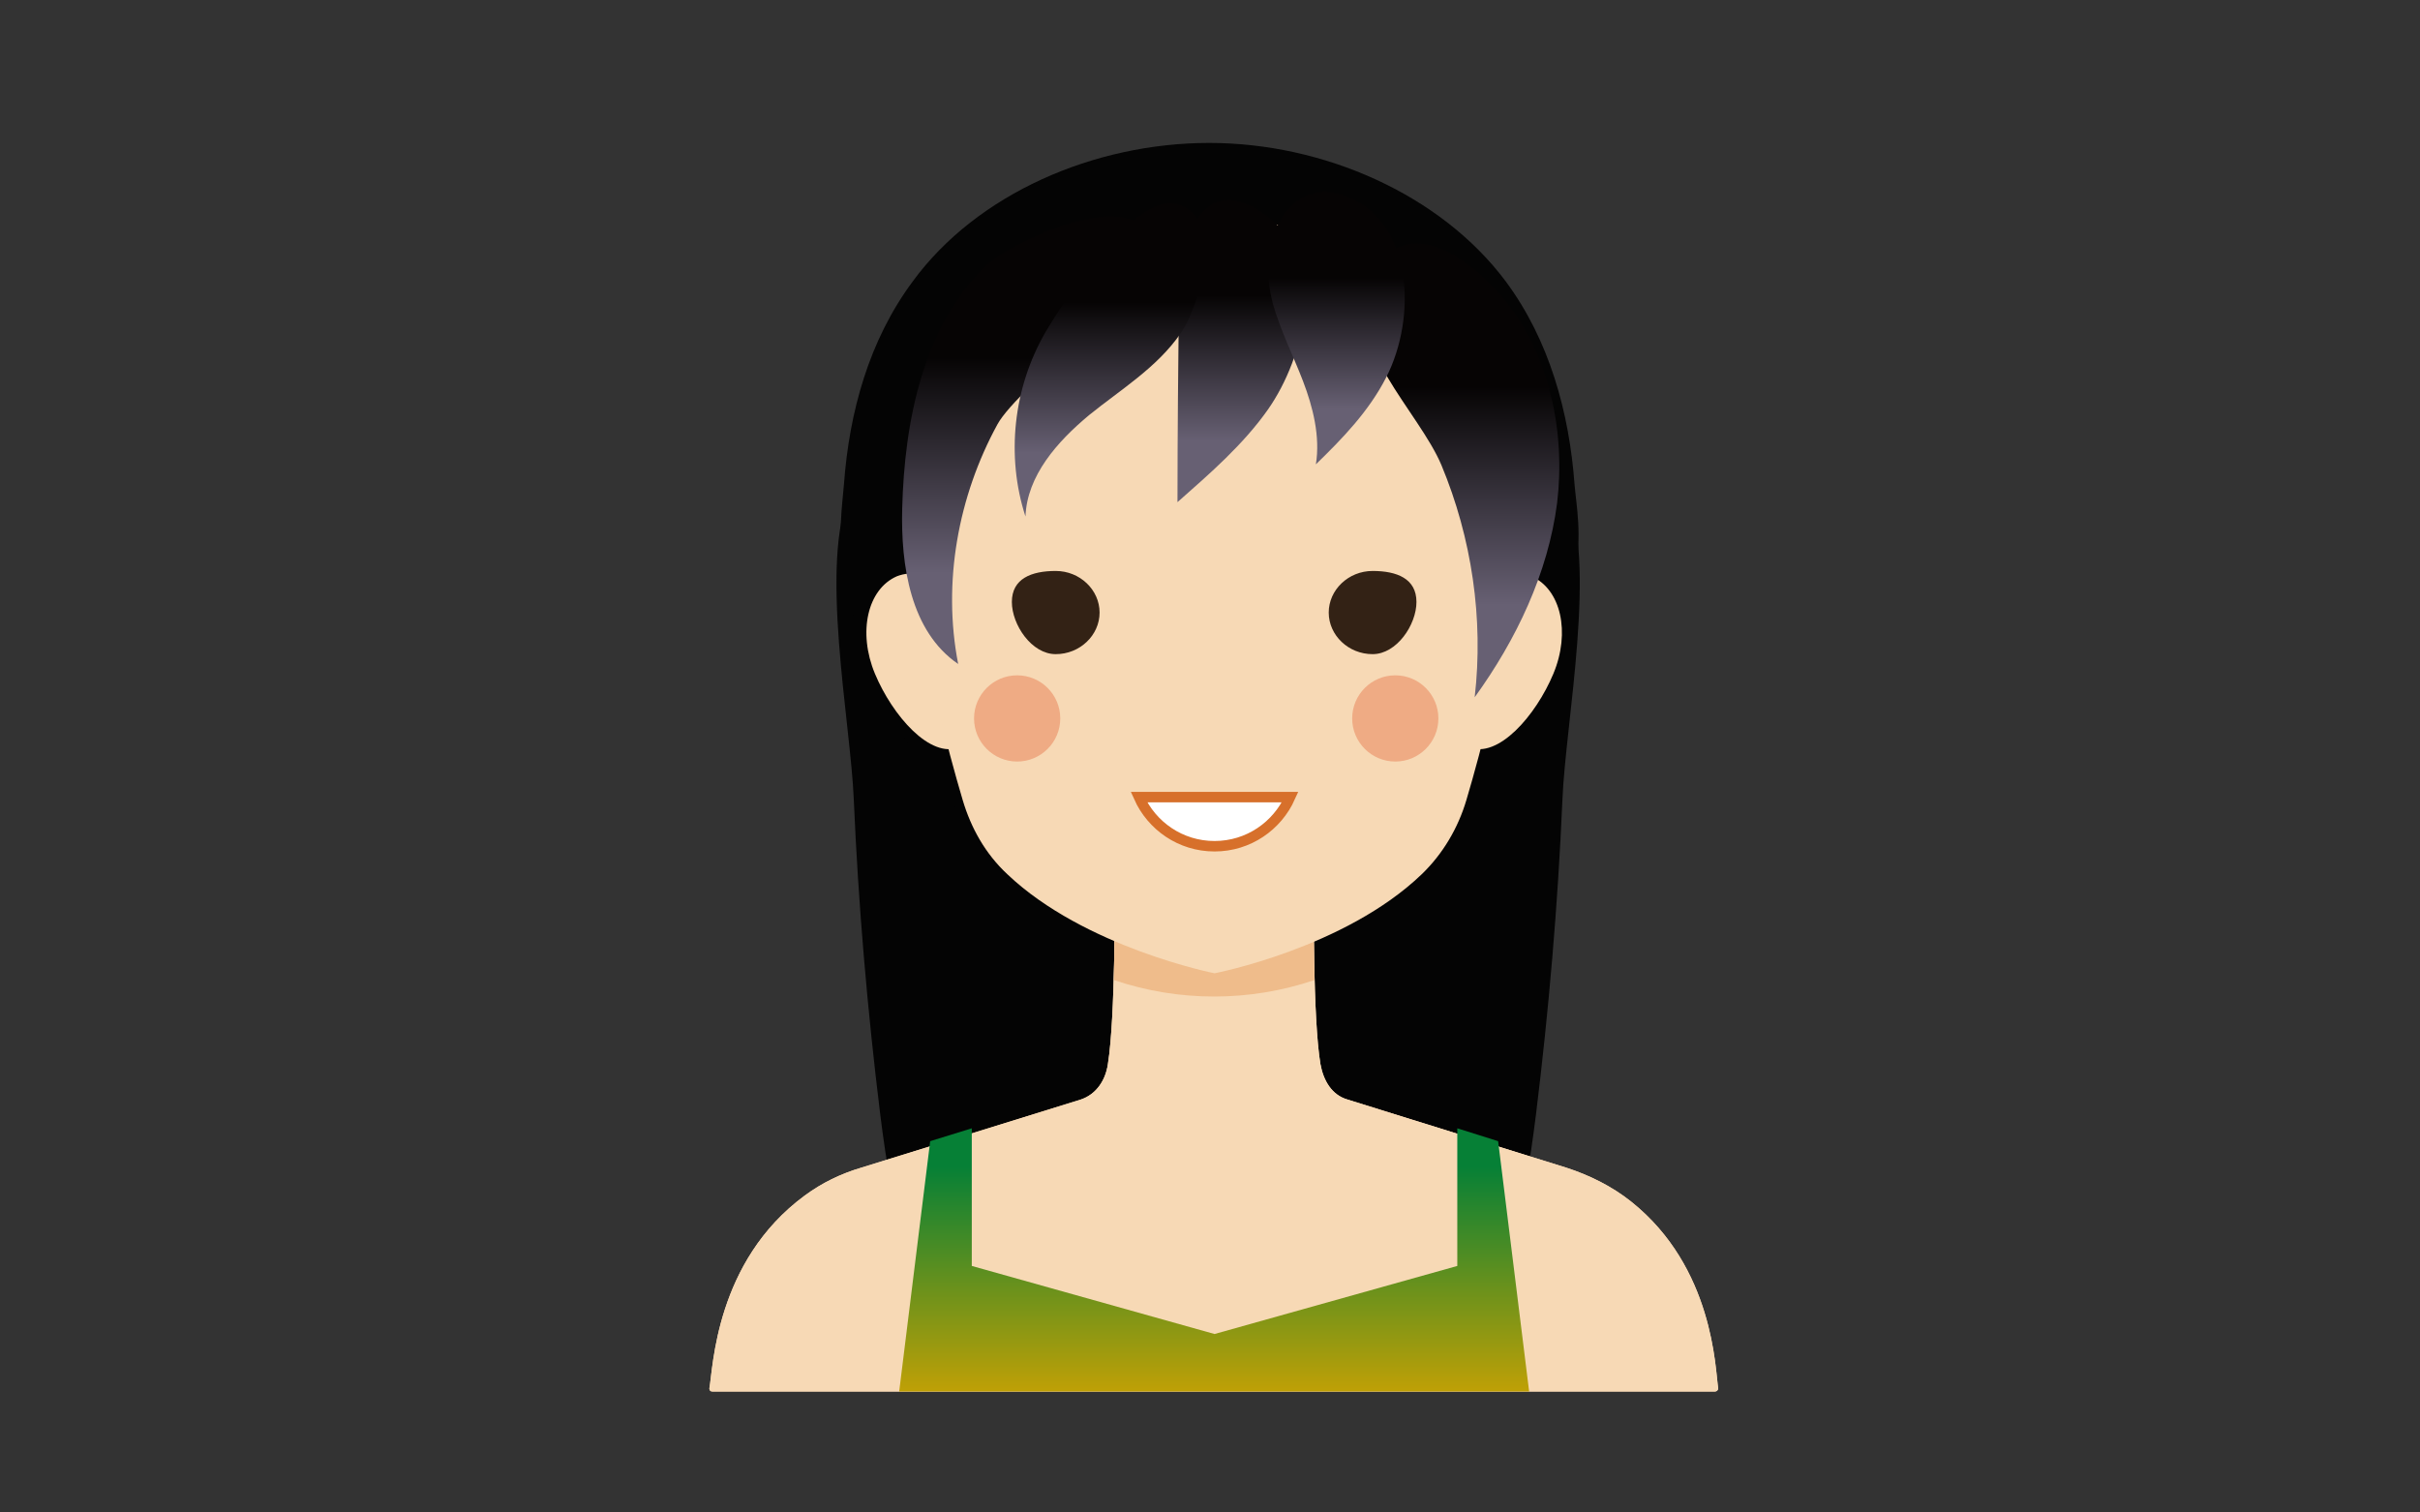 <?xml version="1.0" encoding="utf-8"?>
<!-- Generator: Adobe Illustrator 17.1.0, SVG Export Plug-In . SVG Version: 6.00 Build 0)  -->
<!DOCTYPE svg PUBLIC "-//W3C//DTD SVG 1.1//EN" "http://www.w3.org/Graphics/SVG/1.1/DTD/svg11.dtd">
<svg version="1.1" id="Layer_1" xmlns="http://www.w3.org/2000/svg" xmlns:xlink="http://www.w3.org/1999/xlink" x="0px" y="0px"
 viewBox="137 320 320 200" xml:space="preserve">
<rect x="137" y="320" width="320" height="200" fill="#333333" stroke="none"/>
<g>
	<g>
		<g>
			<path fill="#040404" d="M340.1,467.4c-0.8,6.3-1.7,12.8-4.4,18.6c-2.7,5.8-7.4,10.9-13.6,12.6c-7.2,2-15.1-1.3-20.3-6.7
				c-5.1-5.4-7.9-12.7-9.5-20c-4.1-18.8-1.1-39.1,8.1-56c4.5-8.2,36.5-46.3,43.6-31c4.3,9.3,0,30.6-0.4,40.9
				C343,439.7,341.8,453.6,340.1,467.4z"/>
			<path fill="#040404" d="M253.4,467.4c0.8,6.3,1.7,12.8,4.4,18.6c2.7,5.8,7.4,10.9,13.6,12.6c7.2,2,15.1-1.3,20.3-6.7
				c5.1-5.4,7.9-12.7,9.5-20c4.1-18.8,1.1-39.1-8.1-56c-4.5-8.2-36.5-46.3-43.6-31c-4.3,9.3,0,30.6,0.4,40.9
				C250.5,439.7,251.7,453.6,253.4,467.4z"/>
		</g>
		<g>
			<path fill="#040404" d="M345.2,384c-0.7-9.4-3.3-19-9.1-26.8c-8.6-11.5-24.1-18.3-39.2-18.3c-15.2,0-30.7,6.7-39.2,18.3
				c-5.8,7.8-8.4,17.3-9.1,26.8c-0.2,2.6-0.9,7,0,11.8c4.7,24.4,19.5,42.6,44.7,45.5c1.4,0.2,2.6,0.2,3.6,0.2c1.1,0,2.3-0.1,3.6-0.2
				c25.2-2.8,38.5-19,44.7-45.5C346.3,391,345.4,386.6,345.2,384z"/>
		</g>
		<g>
			<path fill="#F7D9B5" d="M352.7,478.9c-2.5-2-5.5-3.5-8.6-4.5l-28.9-9l0,0c-2.1-0.6-3.2-2.5-3.6-4.7c-1-6-0.9-21.9-0.9-24.5
				c0-0.2-0.2-0.4-0.4-0.4h-25.5c-0.2,0-0.4,0.2-0.4,0.4c0,2.6,0.1,18.2-0.9,24.5c-0.3,2.1-1.5,4-3.6,4.7l0,0l-29,9
				c-2.7,0.8-5.2,2-7.5,3.7c-11.8,8.7-12.1,22.8-12.6,25.5c0,0.2,0.1,0.4,0.4,0.4h66.3h66.3c0.2,0,0.4-0.2,0.4-0.4
				C363.8,501,363.6,487.6,352.7,478.9z"/>
			<path fill="#F7D9B5" d="M352.7,478.9c-2.5-2-5.5-3.5-8.6-4.5l-28.9-9l0,0c-2.1-0.6-3.2-2.5-3.6-4.7c-1-6-0.9-21.9-0.9-24.5
				c0-0.2-0.2-0.4-0.4-0.4h-25.5c-0.2,0-0.4,0.2-0.4,0.4c0,2.6,0.1,18.2-0.9,24.5c-0.3,2.1-1.5,4-3.6,4.7l0,0l-29,9
				c-2.7,0.8-5.2,2-7.5,3.7c-11.8,8.7-12.1,22.8-12.6,25.5c0,0.2,0.1,0.4,0.4,0.4h66.3h66.3c0.2,0,0.4-0.2,0.4-0.4
				C363.8,501,363.6,487.6,352.7,478.9z"/>
			<g>
				<path fill="#EFBC8B" d="M310.8,449.6c-0.1-5.4-0.1-10.6-0.1-12c0-0.2-0.2-0.4-0.4-0.4h-25.5c-0.2,0-0.4,0.2-0.4,0.4
					c0,1.4,0,6.5-0.1,12C292.9,452.5,302.2,452.5,310.8,449.6z"/>
			</g>
			<g>
				<path fill="#F7D9B5" d="M266.8,403.2c2.3,5.5,1,14-2.9,15.6c-3.9,1.6-8.9-4.2-11.2-9.7c-2.3-5.5-1-11.2,2.9-12.9
					C259.5,394.7,264.5,397.8,266.8,403.2z"/>
				<path fill="#F7D9B5" d="M328.3,403.2c-2.3,5.5-1,14,2.9,15.6c3.9,1.6,8.9-4.2,11.2-9.7c2.3-5.5,1-11.2-2.9-12.9
					C335.6,394.7,330.6,397.8,328.3,403.2z"/>
			</g>
			<path fill="#F7D9B5" d="M297.6,349.4c-39.1-1.5-39.7,35.8-39.1,48.1c0.4,8.9,3.9,21.9,5.8,28.3c1.1,3.7,3,7.1,5.9,9.8
				c10.2,9.7,27.4,13.1,27.4,13.1s17.2-3.3,27.4-13.1c2.8-2.7,4.8-6.1,5.9-9.8c1.9-6.4,5.4-19.4,5.8-28.3
				C337.3,385.2,336.7,347.9,297.6,349.4z"/>
			<circle fill="#EFAB84" cx="271.5" cy="415" r="5.7"/>
			<circle fill="#EFAB84" cx="321.5" cy="415" r="5.7"/>
			<g>
				<path fill="#332215" d="M276.6,395.5c3.2,0,5.8,2.5,5.8,5.5s-2.6,5.5-5.8,5.5c-3.2,0-5.8-3.9-5.8-6.9
					C270.8,396.5,273.4,395.5,276.6,395.5z"/>
				<path fill="#332215" d="M318.5,395.5c3.2,0,5.8,1,5.8,4.1c0,3-2.6,6.9-5.8,6.9c-3.2,0-5.8-2.5-5.8-5.5S315.3,395.5,318.5,395.5z
					"/>
			</g>
		</g>
		<g>
			<g>
				<path fill="#FFFFFF" stroke="#D7702B" stroke-width="1.383" stroke-miterlimit="10" d="M287.6,425.4c1.7,3.8,5.5,6.5,10,6.5
					c4.5,0,8.3-2.7,10-6.5H287.6z"/>
			</g>
		</g>
		<linearGradient id="SVGID_1_" gradientUnits="userSpaceOnUse" x1="301.045" y1="355.737" x2="301.045" y2="378.288">
			<stop  offset="0.146" style="stop-color:#060404"/>
			<stop  offset="1" style="stop-color:#676073"/>
		</linearGradient>
		<path fill="url(#SVGID_1_)" d="M292.9,358.8c-0.1,9.2-0.2,18.4-0.2,27.6c4.3-3.8,8.7-7.6,12-12.3c4.8-6.9,7.9-19.3,0-25.4
			C296.2,342.1,292.9,351.4,292.9,358.8z"/>
		<linearGradient id="SVGID_2_" gradientUnits="userSpaceOnUse" x1="273.07" y1="362.406" x2="273.07" y2="395.785">
			<stop  offset="0.146" style="stop-color:#060404"/>
			<stop  offset="1" style="stop-color:#676073"/>
		</linearGradient>
		<path fill="url(#SVGID_2_)" d="M256.3,387.2c-0.2,7.6,1.1,16.3,7.4,20.6c-2.1-10.8,0-22.2,5.2-31.7c2.8-5.1,21.1-18.8,20.9-22.3
			c-0.6-10.8-19.1-1.8-22.3,1.2C259,363.2,256.6,375.8,256.3,387.2z"/>
		<linearGradient id="SVGID_3_" gradientUnits="userSpaceOnUse" x1="330.286" y1="366.178" x2="330.286" y2="400.026">
			<stop  offset="0.146" style="stop-color:#060404"/>
			<stop  offset="1" style="stop-color:#676073"/>
		</linearGradient>
		<path fill="url(#SVGID_3_)" d="M332,412.2c5.5-7.6,9.7-16.4,10.9-25.7c1.1-9.2-0.9-19.3-6.8-26.7c-4.7-5.8-14-12.5-18.1-2.4
			c-3.3,8.1,6.6,17,9.6,24.1C331.6,391.1,333.2,401.8,332,412.2z"/>
		<linearGradient id="SVGID_4_" gradientUnits="userSpaceOnUse" x1="283.731" y1="356.573" x2="283.731" y2="379.928">
			<stop  offset="0.146" style="stop-color:#060404"/>
			<stop  offset="1" style="stop-color:#676073"/>
		</linearGradient>
		<path fill="url(#SVGID_4_)" d="M275.2,364c-4.2,7.3-5.2,16.3-2.6,24.3c0.2-5.4,4.2-9.9,8.4-13.4c4.2-3.4,9-6.3,12.1-10.8
			c3-4.3,5.7-16.5-1.1-17.2C286.4,346.4,277.6,359.9,275.2,364z"/>
		<linearGradient id="SVGID_5_" gradientUnits="userSpaceOnUse" x1="313.736" y1="353.752" x2="313.736" y2="374.08">
			<stop  offset="0.146" style="stop-color:#060404"/>
			<stop  offset="1" style="stop-color:#676073"/>
		</linearGradient>
		<path fill="url(#SVGID_5_)" d="M305.3,360.1c1,3.6,2.7,6.9,4,10.3c1.3,3.4,2.3,7.3,1.7,11c3.5-3.4,7-7,9.3-11.5
			c4.1-8,3.5-20.6-5.2-23.9C307.6,343,303,351.6,305.3,360.1z"/>
		<linearGradient id="SVGID_6_" gradientUnits="userSpaceOnUse" x1="297.565" y1="469.17" x2="297.565" y2="504.021">
			<stop  offset="0.146" style="stop-color:#068036"/>
			<stop  offset="1" style="stop-color:#BFA006"/>
		</linearGradient>
		<polygon fill="url(#SVGID_6_)" points="335.1,470.9 329.7,469.2 329.7,487.4 297.6,496.4 265.5,487.4 265.5,469.2 260,470.9 
			255.9,504 297.2,504 297.9,504 339.2,504 		"/>
	</g>
</g>
</svg>
